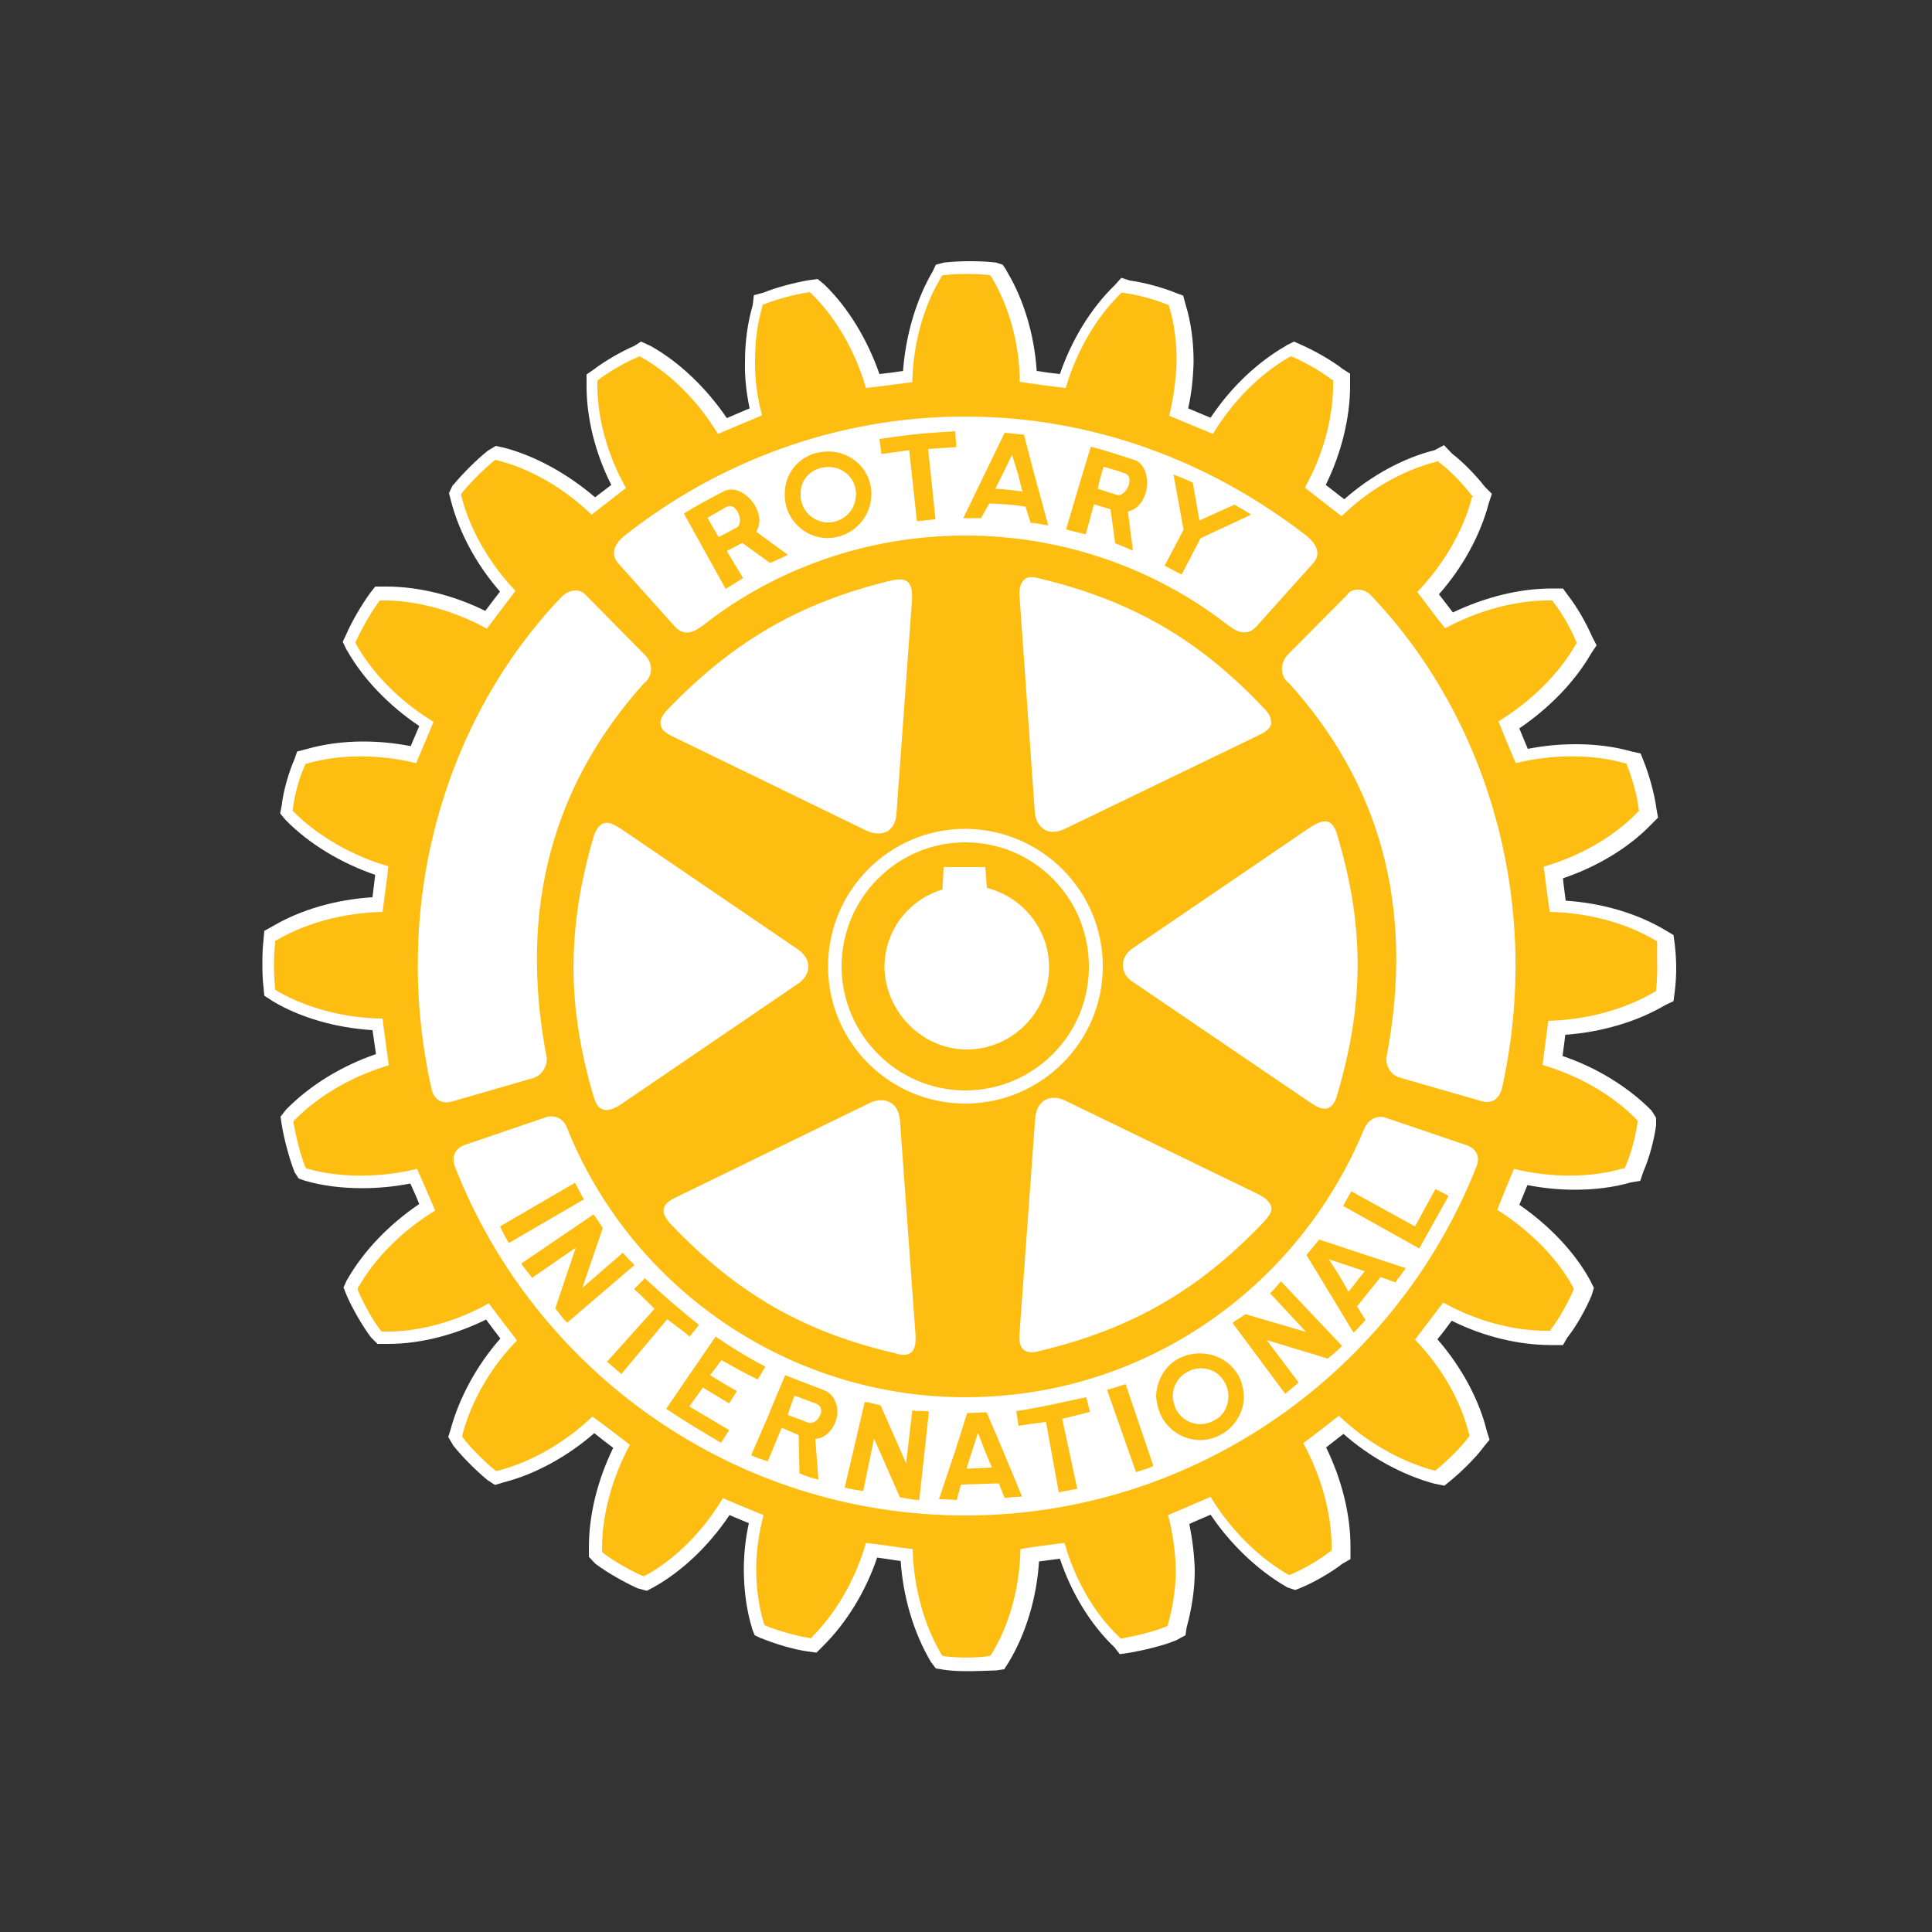 <?xml version="1.0" encoding="utf-8"?>
<!-- Generator: Adobe Illustrator 19.0.0, SVG Export Plug-In . SVG Version: 6.00 Build 0)  -->
<svg version="1.1" id="Layer_1" xmlns="http://www.w3.org/2000/svg" xmlns:xlink="http://www.w3.org/1999/xlink" x="0px" y="0px"
	 viewBox="0 0 500 500" style="enable-background:new 0 0 500 500;" xml:space="preserve">
<rect x="0" y="0" width="500" height="500" fill="#333333" stroke="none"/>
<style type="text/css">
	.st0{fill:#FFFFFF;}
	.st1{fill:#FEBD11;}
</style>
<g id="XMLID_1_">
	<path id="XMLID_3_" class="st0" d="M250.4,432.5c-2.3,0-4.5-0.1-6.3-0.4l-1.9-0.3l-1.3-1.7l-0.1-0.2c-4.3-7.3-7.1-16.6-7.7-25.9
		c-0.6-0.1-1.3-0.2-2-0.3c-1.2-0.2-2.8-0.4-4.1-0.6c-2.9,8.7-8,17-14.1,23l-1.6,1.6l-2.2-0.3c-3.6-0.5-8.4-1.9-12-3.4l-0.1,0
		l-1.7-0.8l-0.7-1.8l0-0.1c-1.4-4.6-2.1-9.9-2.1-15.1c0-3.9,0.4-7.9,1.3-12c-0.5-0.2-4.1-1.7-5-2.1c-5.3,7.9-12.3,14.6-19.7,18.7
		l-1.7,0.9l-2.2-0.6l-0.3-0.1c-3.5-1.6-7.9-4.1-10.8-6.3l-0.2-0.2l-1.5-1.6v-2.4c0-8.4,2.2-17.4,6.3-25.8c-1.5-1.1-3.4-2.6-4.9-3.8
		c-7,6.1-15.4,10.7-23.7,12.8l-2,0.6l-2-1.3l-0.1-0.1c-2.8-2.3-6.4-5.9-8.7-8.8l-0.1-0.2l-1.2-2l0.6-1.9c2.2-8.2,6.8-16.7,12.9-23.6
		c-0.4-0.5-3-3.9-3.7-4.9c-8.1,4-17.1,6.3-25.2,6.3c-0.3,0-0.7,0-1,0h-1.9l-1.5-1.5l-0.2-0.2c-2.1-2.8-4.8-7.4-6.3-10.9l-0.8-2
		l0.9-2l0.1-0.1c4.2-7.4,10.9-14.3,18.6-19.5c-1-2.5-1.8-4.1-2.3-5.3c-4.1,0.8-8.3,1.2-12.5,1.2c-5.2,0-10.1-0.6-14.7-1.9l-1.7-0.6
		l-1.1-1.7l-0.1-0.3c-1.2-3.1-2.6-8.2-3.2-12l-0.3-2l1.4-1.8l0.2-0.2c6-6.1,14.1-11.1,23.1-14.2c-0.2-1.3-0.4-2.9-0.6-4.2
		c-0.1-0.7-0.2-1.4-0.3-2c-9.5-0.6-18.7-3.2-26-7.6l-0.1-0.1l-1.9-1.2l-0.2-2.2c-0.2-1.5-0.3-3.5-0.3-6.1c0-2.6,0.1-4.5,0.3-6.1
		l0.2-2.4l2-1.1c7.4-4.4,16.6-7,26-7.6c0.2-1.8,0.5-4,0.7-5.8c-8.8-3-17.1-8-23.1-14.1l-0.1-0.1l-1.4-1.7l0.4-2
		c0.4-3.7,1.8-8.6,3.3-12l0.7-2l2.3-0.6c4.5-1.3,9.5-2,14.8-2c4.1,0,8.2,0.4,12.3,1.2c0.5-1.3,1.3-3,2.2-5.2
		c-7.9-5.3-14.6-12.3-18.7-19.6l-0.1-0.1l-1-2.1l0.9-1.9c1.4-3.3,4-7.7,6.1-10.6l1.4-1.8h2.3c0.2,0,0.4,0,0.6,0
		c8.3,0,17.3,2.2,25.6,6.3c1.2-1.6,2.7-3.6,3.8-5c-6.2-7.1-10.7-15.5-12.8-23.9l-0.4-1.6l0.9-1.9l0.3-0.3c2.3-2.8,6-6.5,8.9-8.8
		l0.2-0.1l1.8-1.1l1.8,0.4l0.1,0c8.2,2.1,16.7,6.8,23.8,12.9c1.3-1,2.9-2.2,4.2-3.2c-4.1-8.1-6.4-17.2-6.4-25.5v-3.1l1.9-1.3
		c2.7-2.1,7.2-4.7,10.5-6.1l1.7-1.1l2.4,1.1l0.2,0.1c7.3,4.1,14.3,10.8,19.6,18.6c1.2-0.5,5.3-2.3,5.9-2.5
		c-0.9-4.3-1.3-8.3-1.2-12.1c0-5.2,0.7-10.2,2-14.6l0.3-2.6l2.6-0.7c3.1-1.3,8.1-2.6,11.7-3.2l2.2-0.3l1.7,1.4l0.1,0.1
		c6.1,5.9,11.1,14.2,14.2,23.1c1.9-0.2,4.2-0.5,6.1-0.8c0.7-9.3,3.4-18.5,7.7-25.8l0.8-1.7l2.3-0.6l0.3,0c1.8-0.2,4-0.3,6.3-0.3
		c2.3,0,4.5,0.1,6.2,0.3l0.3,0l1.9,0.6l1,1.5l0,0.1c4.5,7.4,7.2,16.7,7.8,25.9c1.8,0.3,4.1,0.6,6,0.8c3.1-9,8.1-17.1,14.2-23
		l1.7-1.9l2.2,0.7c3.7,0.5,8.5,1.8,11.9,3.2l1.9,0.7l0.6,2.2c1.4,4.5,2.1,9.6,2.1,14.9c-0.1,4-0.5,8.1-1.4,12.1
		c1.8,0.7,4,1.7,5.8,2.4c5.2-7.8,12-14.3,19.5-18.6l0.1-0.1l2-1l2,0.9c3.4,1.5,7.8,4,10.6,6.2l1.9,1.2v3.2c0,8.3-2.3,17.5-6.3,25.6
		c1.5,1.1,3.3,2.6,4.8,3.7c6.9-6.1,15.3-10.7,23.4-12.7l2.4-1.3l2.1,2.2c3,2.3,6.5,6,8.5,8.6l1.8,1.8l-0.8,2.4
		c-2.1,8.1-6.7,16.6-12.9,23.6c1.1,1.4,2.5,3.3,3.6,4.7c8.4-4,17.3-6.2,25.6-6.2c0.3,0,0.5,0,0.8,0l2.1,0l1.3,1.8
		c2.3,2.9,4.8,7.3,6.2,10.6l1.2,2.3l-1.4,2.1c-4.2,7.3-10.8,14.1-18.6,19.4c0.7,1.7,1.5,3.7,2.2,5.3c4.1-0.8,8.2-1.2,12.4-1.2
		c5.1,0,10,0.6,14.5,1.9l2.3,0.5l0.9,2.3c1.2,3,2.7,8.1,3.2,12.1l0.4,2.2l-1.6,1.6c-5.8,6.1-14.1,11.1-23,14.1
		c0,0.3,0.1,0.7,0.1,1.1c0.2,1.5,0.4,3.2,0.6,4.7c9.4,0.6,18.6,3.3,25.9,7.7l2,1.2l0.3,2.2c0.2,1.7,0.4,3.8,0.4,6.3
		c0,1.7-0.1,4.1-0.4,6.3l-0.3,2.3l-2.1,1c-7.3,4.3-16.4,7-25.9,7.7c-0.2,1.5-0.4,3.3-0.6,4.6c0,0.3-0.1,0.6-0.1,0.9
		c8.9,3,17.1,8.1,23,14.1l0.2,0.3l1,1.6v1.7l0,0.2c-0.5,3.9-1.9,8.9-3.3,12l-0.8,2.4l-2.4,0.4c-4.5,1.3-9.4,1.9-14.5,1.9
		c-4.1,0-8.2-0.4-12.3-1.2c-0.6,1.4-1.4,3.5-2.1,5.1c8,5.5,14.6,12.6,18.4,19.7l0.9,1.8l-0.6,2l-0.1,0.2c-1.3,3.1-3.8,7.7-6.2,10.7
		l-1.1,1.9h-2.6l-0.5,0c-8.4,0-17.5-2.2-25.7-6.3c-1.1,1.5-2.5,3.4-3.7,4.8c6.2,7.1,10.8,15.6,12.8,23.8l0.7,2.2l-1.4,1.7
		c-2.2,3-6,6.7-8.7,8.9l-1.6,1.3l-2.4-0.5l-0.1,0c-8.2-2.2-16.7-6.8-23.6-12.9c-0.6,0.4-3.7,2.9-4.5,3.5c4.1,8.4,6.3,17.4,6.3,25.6
		v3.3l-2.1,1.2c-2.8,2.2-7.3,4.8-10.7,6.2l-1.5,0.6l-2.1-0.7l-0.3-0.2c-7.4-4.3-14.4-11-19.5-18.6c-0.9,0.4-4.7,2-5.5,2.4
		c0.8,4,1.3,8,1.4,12l0,0.1c0,4.6-0.7,9.6-2.1,14.7l-0.3,2l-2.2,1.2l-0.2,0.1c-3.3,1.4-8.5,2.6-11.9,3.2l-2.7,0.4l-1.4-1.8
		c-6.2-5.9-11.1-14-14.1-22.9c-1.7,0.2-3.8,0.5-5.4,0.7c-0.6,9.4-3.4,18.7-7.8,26l-1.2,1.9l-2.1,0.3
		C254.8,432.4,252.7,432.5,250.4,432.5z"/>
	<path id="XMLID_81_" class="st1" d="M172.7,341.4l-11.9,14.2l-3.7-3.2l12.3-13.7c-1.9-1.8-3.4-3.4-5.3-5.1l2.8-2.8
		c4.7,4.4,8.8,7.9,14,12.1l-2.4,3C176.6,344.3,174.6,342.9,172.7,341.4z M148.8,306.1l-19.4,11.3c0.7,1.4,1.4,2.9,2.3,4.3l19.4-11.3
		C150.2,308.7,149.6,307.7,148.8,306.1z M161.2,324.2l-10.5,9.1l5.3-15.5c-0.9-1.3-1.4-2.3-2.4-3.5L134.9,327
		c0.8,1.3,1.9,2.4,2.8,3.7l11.3-7.8l-5.3,15.7c0.9,1,1.8,2.6,3.1,3.7l17.4-14.9C163.2,326.3,162.1,325.4,161.2,324.2z M186.7,352
		c3.1,1.7,6,3.4,9.4,5l2-3.3c-4.6-2.4-9-5.1-12.9-7.8l-12.8,18.7c4.8,3.2,9.3,5.9,14.2,8.8l2.1-3.3l-10.3-6.1l3.5-4.9l6.8,4.1l2-3.2
		c-2.2-1.2-4.5-2.6-6.9-4.1L186.7,352z M249.8,282.2c-17.6,0-32-14.5-32-32.1c0-17.7,14.4-32.1,32-32.1c17.8,0,32,14.4,32,32.1
		C281.9,267.8,267.5,282.2,249.8,282.2z M250.2,271.6c11.7,0,21.3-9.6,21.3-21.3c0-9.7-6.8-18.2-16.1-20.5c-0.1-1-0.4-5.4-0.4-5.4
		h-10.8c0,0-0.2,4.8-0.3,5.8c-8.9,2.7-15,10.8-15,20.1C229.1,261.9,238.7,271.6,250.2,271.6z M203.1,129c0-0.4,0-0.7,0-1.1
		c-0.1-5.8,4.3-10.6,10.2-11c6.2-0.6,11.7,3.9,12.2,10.1c0,0.3,0,0.7,0,0.9c0,5.8-4.4,10.7-10.3,11.3
		C209.2,139.8,203.7,135.3,203.1,129z M207.2,128.6c0.3,4,3.8,6.9,7.7,6.6c3.8-0.4,6.6-3.4,6.6-7.2c0.1-0.2,0-0.4,0-0.7
		c-0.3-4-3.8-6.8-7.8-6.4c-3.8,0.3-6.7,3.3-6.5,7.1C207.2,128.1,207.2,128.4,207.2,128.6z M253.9,134.1c-1.9,0-2.8,0-4.6,0l5.6-11.6
		L260,112l5,0.5l2.6,10l3.7,13.5c-1.7-0.3-3-0.6-4.6-0.7l-1.3-4.2c-3.3-0.5-6.3-0.7-9.4-0.8L253.9,134.1z M257.6,126.5
		c2.4,0.1,4.7,0.4,7,0.7l-1.2-4.7l-1.5-4.8l-2.3,4.8L257.6,126.5z M235.3,116.5l2,18.4l4.8-0.5l-1.9-18.2l7.3-0.5l-0.3-4.1
		c-8.1,0.5-11.5,0.8-19.6,2l0.5,3.9L235.3,116.5z M236.1,365l-1.6,13.7l-6.6-15c-1.5-0.3-2.5-0.7-4.1-0.9l-5.2,22.2
		c1.6,0.4,3.1,0.6,4.8,0.9l2.8-13.6l6.7,15.2c1.5,0.2,3.2,0.7,5,0.7l2.5-22.9C239,365,237.5,365.3,236.1,365z M366.2,317.4
		l-16.5-9.1l-2.1,3.8l19.7,11l7.6-13.6l-3.4-1.8L366.2,317.4z M341.4,320.8l22.4,7.4c-0.5,0.7-0.9,1.3-1.4,2c-0.4,0.5-0.9,1-1.2,1.7
		l-3.9-1.4l-6.1,7.6l2.2,3.5c-0.9,1-1.9,2.2-3.1,3.3l-8.9-14.7l-3.3-5.4L341.4,320.8z M343.9,325.9l2.7,4.2l2.4,4.2l3.3-4.2l0.9-1.1
		L343.9,325.9z M320.4,355.8c1,1.7,1.4,3.6,1.5,5.6c0,1.6-0.3,3.1-1,4.6c-1,2.1-2.6,4-4.8,5.2c-5.3,3.1-12.1,1.2-15.3-4.2
		c-0.1-0.3-0.3-0.7-0.5-1c-0.6-1.4-1-3-1.1-4.6c0.1-4,2.1-7.7,5.6-9.7C310.4,348.7,317.3,350.5,320.4,355.8z M317.9,361.4
		c0-1.3-0.3-2.6-1-3.7c-1.9-3.5-6.3-4.6-9.7-2.6c-2.4,1.3-3.7,3.8-3.7,6.3c0.1,1.2,0.4,2.5,1,3.6c0.2,0.3,0.4,0.7,0.8,1.1
		c2.2,2.6,6,3.2,8.9,1.5c0.8-0.4,1.5-0.9,2-1.5C317.3,364.8,317.9,363.1,317.9,361.4z M328.7,334.7l9.3,10l-15.7-4.6
		c-1.3,1-2.2,1.3-3.3,2.3l13.6,18.3c1.2-0.9,2.4-2,3.5-2.9l-8.3-11l15.8,4.8c1.1-0.9,2.6-2,3.7-3.3l-15.8-16.7
		C330.7,332.5,329.8,333.7,328.7,334.7z M428.9,250.2c0,2.1-0.1,4.2-0.3,5.9l-0.1,0.5l-0.5,0.2c-7.6,4.5-17.4,7.1-27.3,7.4
		c-0.2,1.2-1.3,10.2-1.5,11.4c9.2,2.7,18.1,7.7,24.3,14.1l0.3,0.4v0.4c-0.5,3.5-1.7,8.2-3.1,11.3l-0.2,0.5l-0.5,0.1
		c-8.6,2.5-18.8,2.4-28.2,0.1c-0.5,1.2-3.9,9.4-4.3,10.6c8.2,5.2,15.5,12.4,19.6,20l0.2,0.4l-0.1,0.4c-1.3,3-3.7,7.4-5.8,10.1
		l-0.2,0.4h-0.5c-8.8,0.1-18.6-2.5-27.2-7.3c-0.8,1-6.5,8.6-7.3,9.6c6.8,7,11.9,15.8,14,24.5l0.1,0.5l-0.3,0.3
		c-2,2.7-5.6,6.2-8.2,8.3l-0.3,0.3l-0.6-0.1c-8.5-2.3-17.4-7.4-24.4-14.1c-1,0.8-8.1,6.3-9.2,7.1c4.5,8.3,7.3,17.9,7.3,26.6
		c0,0.3,0,1.2,0,1.2l-0.5,0.3c-2.6,2.1-7,4.6-10.1,5.9l-0.3,0.1l-0.5-0.2c-7.6-4.4-14.9-11.7-19.9-20c-1.2,0.5-9.8,4.2-11,4.7
		c1.2,4.6,1.9,9.5,2,14.2c0,4.8-0.8,9.7-2,14l-0.1,0.4l-0.5,0.3c-2.9,1.2-7.8,2.4-11.2,3l-0.5,0.1l-0.3-0.4
		c-6.6-6.2-11.6-15.1-14.2-24.4c-1.2,0.1-10.1,1.3-11.4,1.6c-0.2,9.7-2.8,19.6-7.5,27.2l-0.3,0.4l-0.5,0.1c-3.1,0.5-8.1,0.5-11.5,0
		l-0.4-0.1l-0.3-0.4c-4.5-7.6-7.2-17.5-7.4-27.2c-1.3-0.1-10.8-1.5-12.1-1.6c-2.6,9.2-7.6,18-14,24.4L210,424l-0.5-0.1
		c-3.5-0.5-8.1-1.9-11.2-3.1l-0.4-0.2l-0.2-0.4c-1.3-4.3-2-9.2-2-14c0-4.7,0.7-9.5,1.9-14.1c-1.2-0.5-9.4-3.8-10.5-4.4
		c-5,8.4-12.3,15.8-20,20l-0.4,0.2l-0.5-0.1c-3.2-1.4-7.4-3.8-10.1-5.9l-0.3-0.3c0,0,0-0.8,0-0.9c0-8.8,2.7-18.4,7.2-26.8
		c-1-0.8-8.6-6.6-9.7-7.3c-7,6.7-15.8,11.8-24.4,14l-0.4,0.1l-0.5-0.3c-2.6-2.1-6-5.5-8.1-8.2l-0.3-0.5l0.1-0.5
		c2.3-8.7,7.4-17.5,14.1-24.3c-0.8-1-6.5-8.5-7.3-9.6c-8.5,4.8-18.4,7.5-27.2,7.3h-0.5l-0.3-0.3c-2.1-2.7-4.5-7.1-5.8-10.2l-0.2-0.5
		l0.2-0.4c4.4-7.8,11.7-14.9,19.9-19.9c-0.5-1.3-4.1-9.6-4.7-10.8c-9.4,2.3-19.6,2.4-28.2,0l-0.4-0.1l-0.3-0.4
		c-1.2-2.9-2.4-7.8-3-11.2l-0.1-0.5l0.3-0.4c6.3-6.4,15-11.4,24.4-14.2c-0.1-1.3-1.5-10.8-1.6-12.1c-9.8-0.1-19.7-2.7-27.4-7.2
		l-0.4-0.3l0-0.5c-0.2-1.6-0.3-3.7-0.3-5.8c0-2.1,0.1-4.1,0.3-5.8l0-0.5l0.4-0.2c7.7-4.5,17.5-7.1,27.4-7.3
		c0.2-1.3,1.4-10.5,1.5-11.8c-9.3-2.7-18.2-7.8-24.5-14.1l-0.3-0.3l0.1-0.5c0.4-3.5,1.7-8.3,3.1-11.2l0.1-0.4l0.5-0.1
		c8.5-2.5,18.8-2.4,28.2-0.1c0.5-1.1,4-9.5,4.5-10.7c-8.3-5-15.6-12.2-20-20l-0.2-0.5l0.2-0.5c1.4-3.1,3.8-7.3,5.8-10l0.3-0.4h0.5
		c8.9-0.1,18.7,2.6,27.2,7.3c0.8-1,6.6-8.8,7.4-9.8c-6.7-7-11.8-15.8-14-24.5l-0.1-0.4l0.2-0.4c2.2-2.7,5.7-6.2,8.3-8.3l0.4-0.3
		l0.4,0.1c8.8,2.2,17.6,7.4,24.5,14.1c1-0.8,7.9-6.1,8.9-6.9c-4.7-8.3-7.4-17.9-7.4-26.5c0-0.3,0-1.3,0-1.3l0.4-0.3
		c2.6-2,6.9-4.5,10.1-5.8l0.3-0.2l0.5,0.2c7.7,4.3,14.9,11.6,19.9,19.9c1.2-0.5,10.2-4.3,11.4-4.8c-1.2-4.6-1.9-9.4-1.8-14.2
		c0-4.9,0.6-9.6,1.9-14l0.1-0.5l0.5-0.1c2.9-1.2,7.7-2.5,11.1-3l0.5-0.1l0.4,0.3c6.4,6.2,11.5,15.1,14.2,24.5
		c1.3-0.1,10.7-1.3,12-1.5c0.2-9.7,2.8-19.5,7.5-27.2l0.2-0.4l0.5-0.1c3.4-0.4,8.3-0.4,11.6,0l0.4,0.1l0.3,0.4
		c4.6,7.7,7.3,17.5,7.3,27.1c1.4,0.3,10.6,1.5,11.9,1.6c2.8-9.4,7.8-18.2,14.2-24.4l0.3-0.3l0.4,0.1c3.5,0.4,8.2,1.7,11.3,3l0.4,0.1
		l0.2,0.5c1.3,4.3,1.9,9,1.9,13.9c-0.1,4.8-0.8,9.6-1.9,14.3c1.2,0.5,10.1,4.2,11.3,4.7c5-8.3,12.1-15.5,19.8-19.9l0.4-0.2l0.5,0.2
		c3.1,1.3,7.4,3.8,10,5.8l0.4,0.2c0,0,0,1,0,1.2c0,8.8-2.7,18.4-7.3,26.6c1,0.8,8.4,6.5,9.5,7.4c6.9-6.8,15.8-11.9,24.5-14.1
		l0.4-0.2l0.4,0.4c2.6,1.9,6.2,5.6,8.2,8.3l0.4,0.4l-0.2,0.4c-2.2,8.7-7.5,17.5-14.1,24.4c0.8,1.1,6.3,8.4,7.2,9.4
		c8.7-4.7,18.4-7.3,27.3-7.2h0.4l0.3,0.4c2.2,2.8,4.6,7,5.8,10l0.3,0.6l-0.3,0.4c-4.4,7.7-11.7,14.8-20,19.9
		c0.5,1.3,3.9,9.6,4.5,10.8c9.3-2.3,19.6-2.4,28.1,0l0.5,0.1l0.2,0.5c1.2,3,2.6,7.7,3,11.3l0.1,0.4l-0.3,0.3
		c-6.2,6.5-15.1,11.5-24.4,14.2c0.2,1.3,1.3,10.4,1.6,11.7c9.8,0.2,19.6,2.8,27.2,7.3l0.5,0.3l0.1,0.5
		C428.8,246.1,428.9,248.1,428.9,250.2z M160,145.8l14.7,16.4c2.1,2.2,4.3,1.9,7.3-0.4c18.6-14.6,42.4-23.2,67.8-23.2
		c25.4,0,49.3,8.6,68,23.2c2.9,2.2,5.1,2.6,7.3,0.4l14.7-16.4c1.7-1.8,1.7-4.3-1.5-7c-24.7-19.2-55.1-31-88.6-31
		c-33.3,0-64.1,11.8-88.4,31.1C158.3,141.5,158.4,144,160,145.8z M161,214.7c-1.6-1-3.3-2.2-4.8-1.6c-1.1,0.3-2,1.6-2.6,3.5
		c-6.9,23.7-6.9,43.7,0,67.1c0.5,1.5,1,3,2.4,3.4c1.1,0.5,2.8,0,5-1.5l45.5-31c1.7-1.1,2.7-2.8,2.7-4.4c0-1.8-1-3.3-2.7-4.5
		L161,214.7z M171,187.6c0.2,1.7,2.1,2.5,3.7,3.3l49.6,24.1c2,0.9,3.8,0.9,5.3,0.2c1.4-0.9,2.3-2.5,2.4-4.6l4-55
		c0.2-2.7-0.2-4.2-1.1-5c-1-0.9-2.6-0.7-4.1-0.4c-23.8,5.7-41.1,15.8-58.2,33.6C171.3,185.2,170.7,186.5,171,187.6z M171.7,313.3
		c0,0.9,0.6,2.1,1.8,3.4c17.1,18,34.4,28,58.1,33.5c1.5,0.5,3,0.7,4.1-0.1c1.1-0.8,1.4-2.5,1.2-5.1c0-0.1-4-55.1-4-55.1
		c-0.2-2.1-1-3.7-2.4-4.5c-1.5-0.9-3.3-0.9-5.3,0l-49.5,24.1c-1.7,0.8-3.6,1.7-3.9,3.3C171.8,313,171.7,313.2,171.7,313.3z
		 M249.8,285.6c19.6,0,35.6-15.9,35.6-35.5c0-19.6-15.9-35.5-35.6-35.6c-19.6,0-35.5,16-35.5,35.6
		C214.3,269.7,230.2,285.6,249.8,285.6z M264.9,349.3c0.8,0.7,2.2,0.9,4.3,0.3c23.7-5.7,41.1-15.7,58-33.5c1-1.2,2.1-2.4,1.8-3.7
		c-0.3-1.3-1.4-2.4-3.7-3.5l-49.7-24.1c-1.9-0.9-3.7-0.9-5.2-0.1c-1.5,0.9-2.3,2.5-2.5,4.7l-4,55
		C263.8,346.1,263.6,348.2,264.9,349.3z M338.9,285.2c1.5,1,3.2,2.1,4.7,1.6c1-0.3,2-1.5,2.5-3.6c7-23.6,7-43.7,0-67
		c-0.4-1.5-1.1-3-2.3-3.5c-1.2-0.4-2.8,0.1-5,1.6l-45.5,31c-1.8,1.2-2.7,2.8-2.7,4.5c0,1.7,0.9,3.3,2.7,4.4L338.9,285.2z
		 M328.9,186.7c0.1-0.9-0.5-2.1-1.8-3.4c-16.9-17.9-34.3-27.9-58.1-33.6c-1.3-0.3-2.9-0.7-3.9,0.3c-1.1,0.9-1.4,2.5-1.2,5l3.9,55.1
		c0.1,2.1,1.1,3.7,2.5,4.6c1.5,0.9,3.4,0.7,5.3-0.2l49.7-24c1.6-0.8,3.4-1.6,3.7-3.3C328.9,187,329,186.9,328.9,186.7z M116.9,285.1
		l21.1-6.1c2-0.6,3.6-2.7,3.5-5.2c-7.6-39.4,2.1-71.3,25.1-96.9c2.3-1.7,2.6-5.1,0.3-7.4L151.6,154c-1.5-1.7-4.2-1.7-6.5,0.7
		c-29.5,31-44.3,78.6-33.4,127.2C112.2,284.2,114.1,285.9,116.9,285.1z M379.6,296.4l-21.2-7.2c-1.1-0.4-4-0.4-5.5,3.3
		c-17.1,41-56.9,69.1-103.1,69.1c-46.2,0-86.7-28.7-103.1-69.8c-1.2-3.1-4.2-3.1-5.3-2.7l-21.1,7.2c-2.3,0.8-3.7,2.9-2.5,5.8
		c20.7,52.8,72.2,90.1,132,90.1c59.8,0,111.5-37.5,132.3-90.3C383.2,299.2,381.9,297.2,379.6,296.4z M355.1,154.4
		c-2.1-2.5-5.5-2.2-6.5-0.4l-15.3,15.4c-2.2,2.3-2,5.8,0.3,7.4c23.1,25.6,32.8,57.4,25.2,96.9c-0.2,2.6,1.5,4.7,3.5,5.2l21.2,6.1
		c2.8,0.8,4.6-0.9,5.2-3.3C399.5,233.2,384.6,185.5,355.1,154.4z M428.9,250.2c0,2.1-0.1,4.2-0.3,5.9l-0.1,0.5l-0.5,0.2
		c-7.6,4.5-17.4,7.1-27.3,7.4c-0.2,1.2-1.3,10.2-1.5,11.4c9.2,2.7,18.1,7.7,24.3,14.1l0.3,0.4v0.4c-0.5,3.5-1.7,8.2-3.1,11.3
		l-0.2,0.5l-0.5,0.1c-8.6,2.5-18.8,2.4-28.2,0.1c-0.5,1.2-3.9,9.4-4.3,10.6c8.2,5.2,15.5,12.4,19.6,20l0.2,0.4l-0.1,0.4
		c-1.3,3-3.7,7.4-5.8,10.1l-0.2,0.4h-0.5c-8.8,0.1-18.6-2.5-27.2-7.3c-0.8,1-6.5,8.6-7.3,9.6c6.8,7,11.9,15.8,14,24.5l0.1,0.5
		l-0.3,0.3c-2,2.7-5.6,6.2-8.2,8.3l-0.3,0.3l-0.6-0.1c-8.5-2.3-17.4-7.4-24.4-14.1c-1,0.8-8.1,6.3-9.2,7.1
		c4.5,8.3,7.3,17.9,7.3,26.6c0,0.3,0,1.2,0,1.2l-0.5,0.3c-2.6,2.1-7,4.6-10.1,5.9l-0.3,0.1l-0.5-0.2c-7.6-4.4-14.9-11.7-19.9-20
		c-1.2,0.5-9.8,4.2-11,4.7c1.2,4.6,1.9,9.5,2,14.2c0,4.8-0.8,9.7-2,14l-0.1,0.4l-0.5,0.3c-2.9,1.2-7.8,2.4-11.2,3l-0.5,0.1l-0.3-0.4
		c-6.6-6.2-11.6-15.1-14.2-24.4c-1.2,0.1-10.1,1.3-11.4,1.6c-0.2,9.7-2.8,19.6-7.5,27.2l-0.3,0.4l-0.5,0.1c-3.1,0.5-8.1,0.5-11.5,0
		l-0.4-0.1l-0.3-0.4c-4.5-7.6-7.2-17.5-7.4-27.2c-1.3-0.1-10.8-1.5-12.1-1.6c-2.6,9.2-7.6,18-14,24.4L210,424l-0.5-0.1
		c-3.5-0.5-8.1-1.9-11.2-3.1l-0.4-0.2l-0.2-0.4c-1.3-4.3-2-9.2-2-14c0-4.7,0.7-9.5,1.9-14.1c-1.2-0.5-9.4-3.8-10.5-4.4
		c-5,8.4-12.3,15.8-20,20l-0.4,0.2l-0.5-0.1c-3.2-1.4-7.4-3.8-10.1-5.9l-0.3-0.3c0,0,0-0.8,0-0.9c0-8.8,2.7-18.4,7.2-26.8
		c-1-0.8-8.6-6.6-9.7-7.3c-7,6.7-15.8,11.8-24.4,14l-0.4,0.1l-0.5-0.3c-2.6-2.1-6-5.5-8.1-8.2l-0.3-0.5l0.1-0.5
		c2.3-8.7,7.4-17.5,14.1-24.3c-0.8-1-6.5-8.5-7.3-9.6c-8.5,4.8-18.4,7.5-27.2,7.3h-0.5l-0.3-0.3c-2.1-2.7-4.5-7.1-5.8-10.2l-0.2-0.5
		l0.2-0.4c4.4-7.8,11.7-14.9,19.9-19.9c-0.5-1.3-4.1-9.6-4.7-10.8c-9.4,2.3-19.6,2.4-28.2,0l-0.4-0.1l-0.3-0.4
		c-1.2-2.9-2.4-7.8-3-11.2l-0.1-0.5l0.3-0.4c6.3-6.4,15-11.4,24.4-14.2c-0.1-1.3-1.5-10.8-1.6-12.1c-9.8-0.1-19.7-2.7-27.4-7.2
		l-0.4-0.3l0-0.5c-0.2-1.6-0.3-3.7-0.3-5.8c0-2.1,0.1-4.1,0.3-5.8l0-0.5l0.4-0.2c7.7-4.5,17.5-7.1,27.4-7.3
		c0.2-1.3,1.4-10.5,1.5-11.8c-9.3-2.7-18.2-7.8-24.5-14.1l-0.3-0.3l0.1-0.5c0.4-3.5,1.7-8.3,3.1-11.2l0.1-0.4l0.5-0.1
		c8.5-2.5,18.8-2.4,28.2-0.1c0.5-1.1,4-9.5,4.5-10.7c-8.3-5-15.6-12.2-20-20l-0.2-0.5l0.2-0.5c1.4-3.1,3.8-7.3,5.8-10l0.3-0.4h0.5
		c8.9-0.1,18.7,2.6,27.2,7.3c0.8-1,6.6-8.8,7.4-9.8c-6.7-7-11.8-15.8-14-24.5l-0.1-0.4l0.2-0.4c2.2-2.7,5.7-6.2,8.3-8.3l0.4-0.3
		l0.4,0.1c8.8,2.2,17.6,7.4,24.5,14.1c1-0.8,7.9-6.1,8.9-6.9c-4.7-8.3-7.4-17.9-7.4-26.5c0-0.3,0-1.3,0-1.3l0.4-0.3
		c2.6-2,6.9-4.5,10.1-5.8l0.3-0.2l0.5,0.2c7.7,4.3,14.9,11.6,19.9,19.9c1.2-0.5,10.2-4.3,11.4-4.8c-1.2-4.6-1.9-9.4-1.8-14.2
		c0-4.9,0.6-9.6,1.9-14l0.1-0.5l0.5-0.1c2.9-1.2,7.7-2.5,11.1-3l0.5-0.1l0.4,0.3c6.4,6.2,11.5,15.1,14.2,24.5
		c1.3-0.1,10.7-1.3,12-1.5c0.2-9.7,2.8-19.5,7.5-27.2l0.2-0.4l0.5-0.1c3.4-0.4,8.3-0.4,11.6,0l0.4,0.1l0.3,0.4
		c4.6,7.7,7.3,17.5,7.3,27.1c1.4,0.3,10.6,1.5,11.9,1.6c2.8-9.4,7.8-18.2,14.2-24.4l0.3-0.3l0.4,0.1c3.5,0.4,8.2,1.7,11.3,3l0.4,0.1
		l0.2,0.5c1.3,4.3,1.9,9,1.9,13.9c-0.1,4.8-0.8,9.6-1.9,14.3c1.2,0.5,10.1,4.2,11.3,4.7c5-8.3,12.1-15.5,19.8-19.9l0.4-0.2l0.5,0.2
		c3.1,1.3,7.4,3.8,10,5.8l0.4,0.2c0,0,0,1,0,1.2c0,8.8-2.7,18.4-7.3,26.6c1,0.8,8.4,6.5,9.5,7.4c6.9-6.8,15.8-11.9,24.5-14.1
		l0.4-0.2l0.4,0.4c2.6,1.9,6.2,5.6,8.2,8.3l0.4,0.4l-0.2,0.4c-2.2,8.7-7.5,17.5-14.1,24.4c0.8,1.1,6.3,8.4,7.2,9.4
		c8.7-4.7,18.4-7.3,27.3-7.2h0.4l0.3,0.4c2.2,2.8,4.6,7,5.8,10l0.3,0.6l-0.3,0.4c-4.4,7.7-11.7,14.8-20,19.9
		c0.5,1.3,3.9,9.6,4.5,10.8c9.3-2.3,19.6-2.4,28.1,0l0.5,0.1l0.2,0.5c1.2,3,2.6,7.7,3,11.3l0.1,0.4l-0.3,0.3
		c-6.2,6.5-15.1,11.5-24.4,14.2c0.2,1.3,1.3,10.4,1.6,11.7c9.8,0.2,19.6,2.8,27.2,7.3l0.5,0.3l0.1,0.5
		C428.8,246.1,428.9,248.1,428.9,250.2z M160,145.8l14.7,16.4c2.1,2.2,4.3,1.9,7.3-0.4c18.6-14.6,42.4-23.2,67.8-23.2
		c25.4,0,49.3,8.6,68,23.2c2.9,2.2,5.1,2.6,7.3,0.4l14.7-16.4c1.7-1.8,1.7-4.3-1.5-7c-24.7-19.2-55.1-31-88.6-31
		c-33.3,0-64.1,11.8-88.4,31.1C158.3,141.5,158.4,144,160,145.8z M161,214.7c-1.6-1-3.3-2.2-4.8-1.6c-1.1,0.3-2,1.6-2.6,3.5
		c-6.9,23.7-6.9,43.7,0,67.1c0.5,1.5,1,3,2.4,3.4c1.1,0.5,2.8,0,5-1.5l45.5-31c1.7-1.1,2.7-2.8,2.7-4.4c0-1.8-1-3.3-2.7-4.5
		L161,214.7z M171,187.6c0.2,1.7,2.1,2.5,3.7,3.3l49.6,24.1c2,0.9,3.8,0.9,5.3,0.2c1.4-0.9,2.3-2.5,2.4-4.6l4-55
		c0.2-2.7-0.2-4.2-1.1-5c-1-0.9-2.6-0.7-4.1-0.4c-23.8,5.7-41.1,15.8-58.2,33.6C171.3,185.2,170.7,186.5,171,187.6z M171.7,313.3
		c0,0.9,0.6,2.1,1.8,3.4c17.1,18,34.4,28,58.1,33.5c1.5,0.5,3,0.7,4.1-0.1c1.1-0.8,1.4-2.5,1.2-5.1c0-0.1-4-55.1-4-55.1
		c-0.2-2.1-1-3.7-2.4-4.5c-1.5-0.9-3.3-0.9-5.3,0l-49.5,24.1c-1.7,0.8-3.6,1.7-3.9,3.3C171.8,313,171.7,313.2,171.7,313.3z
		 M249.8,285.6c19.6,0,35.6-15.9,35.6-35.5c0-19.6-15.9-35.5-35.6-35.6c-19.6,0-35.5,16-35.5,35.6
		C214.3,269.7,230.2,285.6,249.8,285.6z M264.9,349.3c0.8,0.7,2.2,0.9,4.3,0.3c23.7-5.7,41.1-15.7,58-33.5c1-1.2,2.1-2.4,1.8-3.7
		c-0.3-1.3-1.4-2.4-3.7-3.5l-49.7-24.1c-1.9-0.9-3.7-0.9-5.2-0.1c-1.5,0.9-2.3,2.5-2.5,4.7l-4,55
		C263.8,346.1,263.6,348.2,264.9,349.3z M338.9,285.2c1.5,1,3.2,2.1,4.7,1.6c1-0.3,2-1.5,2.5-3.6c7-23.6,7-43.7,0-67
		c-0.4-1.5-1.1-3-2.3-3.5c-1.2-0.4-2.8,0.1-5,1.6l-45.5,31c-1.8,1.2-2.7,2.8-2.7,4.5c0,1.7,0.9,3.3,2.7,4.4L338.9,285.2z
		 M328.9,186.7c0.1-0.9-0.5-2.1-1.8-3.4c-16.9-17.9-34.3-27.9-58.1-33.6c-1.3-0.3-2.9-0.7-3.9,0.3c-1.1,0.9-1.4,2.5-1.2,5l3.9,55.1
		c0.1,2.1,1.1,3.7,2.5,4.6c1.5,0.9,3.4,0.7,5.3-0.2l49.7-24c1.6-0.8,3.4-1.6,3.7-3.3C328.9,187,329,186.9,328.9,186.7z M116.9,285.1
		l21.1-6.1c2-0.6,3.6-2.7,3.5-5.2c-7.6-39.4,2.1-71.3,25.1-96.9c2.3-1.7,2.6-5.1,0.3-7.4L151.6,154c-1.5-1.7-4.2-1.7-6.5,0.7
		c-29.5,31-44.3,78.6-33.4,127.2C112.2,284.2,114.1,285.9,116.9,285.1z M379.6,296.4l-21.2-7.2c-1.1-0.4-4-0.4-5.5,3.3
		c-17.1,41-56.9,69.1-103.1,69.1c-46.2,0-86.7-28.7-103.1-69.8c-1.2-3.1-4.2-3.1-5.3-2.7l-21.1,7.2c-2.3,0.8-3.7,2.9-2.5,5.8
		c20.7,52.8,72.2,90.1,132,90.1c59.8,0,111.5-37.5,132.3-90.3C383.2,299.2,381.9,297.2,379.6,296.4z M355.1,154.4
		c-2.1-2.5-5.5-2.2-6.5-0.4l-15.3,15.4c-2.2,2.3-2,5.8,0.3,7.4c23.1,25.6,32.8,57.4,25.2,96.9c-0.2,2.6,1.5,4.7,3.5,5.2l21.2,6.1
		c2.8,0.8,4.6-0.9,5.2-3.3C399.5,233.2,384.6,185.5,355.1,154.4z M428.9,250.2c0,2.1-0.1,4.2-0.3,5.9l-0.1,0.5l-0.5,0.2
		c-7.6,4.5-17.4,7.1-27.3,7.4c-0.2,1.2-1.3,10.2-1.5,11.4c9.2,2.7,18.1,7.7,24.3,14.1l0.3,0.4v0.4c-0.5,3.5-1.7,8.2-3.1,11.3
		l-0.2,0.5l-0.5,0.1c-8.6,2.5-18.8,2.4-28.2,0.1c-0.5,1.2-3.9,9.4-4.3,10.6c8.2,5.2,15.5,12.4,19.6,20l0.2,0.4l-0.1,0.4
		c-1.3,3-3.7,7.4-5.8,10.1l-0.2,0.4h-0.5c-8.8,0.1-18.6-2.5-27.2-7.3c-0.8,1-6.5,8.6-7.3,9.6c6.8,7,11.9,15.8,14,24.5l0.1,0.5
		l-0.3,0.3c-2,2.7-5.6,6.2-8.2,8.3l-0.3,0.3l-0.6-0.1c-8.5-2.3-17.4-7.4-24.4-14.1c-1,0.8-8.1,6.3-9.2,7.1
		c4.5,8.3,7.3,17.9,7.3,26.6c0,0.3,0,1.2,0,1.2l-0.5,0.3c-2.6,2.1-7,4.6-10.1,5.9l-0.3,0.1l-0.5-0.2c-7.6-4.4-14.9-11.7-19.9-20
		c-1.2,0.5-9.8,4.2-11,4.7c1.2,4.6,1.9,9.5,2,14.2c0,4.8-0.8,9.7-2,14l-0.1,0.4l-0.5,0.3c-2.9,1.2-7.8,2.4-11.2,3l-0.5,0.1l-0.3-0.4
		c-6.6-6.2-11.6-15.1-14.2-24.4c-1.2,0.1-10.1,1.3-11.4,1.6c-0.2,9.7-2.8,19.6-7.5,27.2l-0.3,0.4l-0.5,0.1c-3.1,0.5-8.1,0.5-11.5,0
		l-0.4-0.1l-0.3-0.4c-4.5-7.6-7.2-17.5-7.4-27.2c-1.3-0.1-10.8-1.5-12.1-1.6c-2.6,9.2-7.6,18-14,24.4L210,424l-0.5-0.1
		c-3.5-0.5-8.1-1.9-11.2-3.1l-0.4-0.2l-0.2-0.4c-1.3-4.3-2-9.2-2-14c0-4.7,0.7-9.5,1.9-14.1c-1.2-0.5-9.4-3.8-10.5-4.4
		c-5,8.4-12.3,15.8-20,20l-0.4,0.2l-0.5-0.1c-3.2-1.4-7.4-3.8-10.1-5.9l-0.3-0.3c0,0,0-0.8,0-0.9c0-8.8,2.7-18.4,7.2-26.8
		c-1-0.8-8.6-6.6-9.7-7.3c-7,6.7-15.8,11.8-24.4,14l-0.4,0.1l-0.5-0.3c-2.6-2.1-6-5.5-8.1-8.2l-0.3-0.5l0.1-0.5
		c2.3-8.7,7.4-17.5,14.1-24.3c-0.8-1-6.5-8.5-7.3-9.6c-8.5,4.8-18.4,7.5-27.2,7.3h-0.5l-0.3-0.3c-2.1-2.7-4.5-7.1-5.8-10.2l-0.2-0.5
		l0.2-0.4c4.4-7.8,11.7-14.9,19.9-19.9c-0.5-1.3-4.1-9.6-4.7-10.8c-9.4,2.3-19.6,2.4-28.2,0l-0.4-0.1l-0.3-0.4
		c-1.2-2.9-2.4-7.8-3-11.2l-0.1-0.5l0.3-0.4c6.3-6.4,15-11.4,24.4-14.2c-0.1-1.3-1.5-10.8-1.6-12.1c-9.8-0.1-19.7-2.7-27.4-7.2
		l-0.4-0.3l0-0.5c-0.2-1.6-0.3-3.7-0.3-5.8c0-2.1,0.1-4.1,0.3-5.8l0-0.5l0.4-0.2c7.7-4.5,17.5-7.1,27.4-7.3
		c0.2-1.3,1.4-10.5,1.5-11.8c-9.3-2.7-18.2-7.8-24.5-14.1l-0.3-0.3l0.1-0.5c0.4-3.5,1.7-8.3,3.1-11.2l0.1-0.4l0.5-0.1
		c8.5-2.5,18.8-2.4,28.2-0.1c0.5-1.1,4-9.5,4.5-10.7c-8.3-5-15.6-12.2-20-20l-0.2-0.5l0.2-0.5c1.4-3.1,3.8-7.3,5.8-10l0.3-0.4h0.5
		c8.9-0.1,18.7,2.6,27.2,7.3c0.8-1,6.6-8.8,7.4-9.8c-6.7-7-11.8-15.8-14-24.5l-0.1-0.4l0.2-0.4c2.2-2.7,5.7-6.2,8.3-8.3l0.4-0.3
		l0.4,0.1c8.8,2.2,17.6,7.4,24.5,14.1c1-0.8,7.9-6.1,8.9-6.9c-4.7-8.3-7.4-17.9-7.4-26.5c0-0.3,0-1.3,0-1.3l0.4-0.3
		c2.6-2,6.9-4.5,10.1-5.8l0.3-0.2l0.5,0.2c7.7,4.3,14.9,11.6,19.9,19.9c1.2-0.5,10.2-4.3,11.4-4.8c-1.2-4.6-1.9-9.4-1.8-14.2
		c0-4.9,0.6-9.6,1.9-14l0.1-0.5l0.5-0.1c2.9-1.2,7.7-2.5,11.1-3l0.5-0.1l0.4,0.3c6.4,6.2,11.5,15.1,14.2,24.5
		c1.3-0.1,10.7-1.3,12-1.5c0.2-9.7,2.8-19.5,7.5-27.2l0.2-0.4l0.5-0.1c3.4-0.4,8.3-0.4,11.6,0l0.4,0.1l0.3,0.4
		c4.6,7.7,7.3,17.5,7.3,27.1c1.4,0.3,10.6,1.5,11.9,1.6c2.8-9.4,7.8-18.2,14.2-24.4l0.3-0.3l0.4,0.1c3.5,0.4,8.2,1.7,11.3,3l0.4,0.1
		l0.2,0.5c1.3,4.3,1.9,9,1.9,13.9c-0.1,4.8-0.8,9.6-1.9,14.3c1.2,0.5,10.1,4.2,11.3,4.7c5-8.3,12.1-15.5,19.8-19.9l0.4-0.2l0.5,0.2
		c3.1,1.3,7.4,3.8,10,5.8l0.4,0.2c0,0,0,1,0,1.2c0,8.8-2.7,18.4-7.3,26.6c1,0.8,8.4,6.5,9.5,7.4c6.9-6.8,15.8-11.9,24.5-14.1
		l0.4-0.2l0.4,0.4c2.6,1.9,6.2,5.6,8.2,8.3l0.4,0.4l-0.2,0.4c-2.2,8.7-7.5,17.5-14.1,24.4c0.8,1.1,6.3,8.4,7.2,9.4
		c8.7-4.7,18.4-7.3,27.3-7.2h0.4l0.3,0.4c2.2,2.8,4.6,7,5.8,10l0.3,0.6l-0.3,0.4c-4.4,7.7-11.7,14.8-20,19.9
		c0.5,1.3,3.9,9.6,4.5,10.8c9.3-2.3,19.6-2.4,28.1,0l0.5,0.1l0.2,0.5c1.2,3,2.6,7.7,3,11.3l0.1,0.4l-0.3,0.3
		c-6.2,6.5-15.1,11.5-24.4,14.2c0.2,1.3,1.3,10.4,1.6,11.7c9.8,0.2,19.6,2.8,27.2,7.3l0.5,0.3l0.1,0.5
		C428.8,246.1,428.9,248.1,428.9,250.2z M160,145.8l14.7,16.4c2.1,2.2,4.3,1.9,7.3-0.4c18.6-14.6,42.4-23.2,67.8-23.2
		c25.4,0,49.3,8.6,68,23.2c2.9,2.2,5.1,2.6,7.3,0.4l14.7-16.4c1.7-1.8,1.7-4.3-1.5-7c-24.7-19.2-55.1-31-88.6-31
		c-33.3,0-64.1,11.8-88.4,31.1C158.3,141.5,158.4,144,160,145.8z M161,214.7c-1.6-1-3.3-2.2-4.8-1.6c-1.1,0.3-2,1.6-2.6,3.5
		c-6.9,23.7-6.9,43.7,0,67.1c0.5,1.5,1,3,2.4,3.4c1.1,0.5,2.8,0,5-1.5l45.5-31c1.7-1.1,2.7-2.8,2.7-4.4c0-1.8-1-3.3-2.7-4.5
		L161,214.7z M171,187.6c0.2,1.7,2.1,2.5,3.7,3.3l49.6,24.1c2,0.9,3.8,0.9,5.3,0.2c1.4-0.9,2.3-2.5,2.4-4.6l4-55
		c0.2-2.7-0.2-4.2-1.1-5c-1-0.9-2.6-0.7-4.1-0.4c-23.8,5.7-41.1,15.8-58.2,33.6C171.3,185.2,170.7,186.5,171,187.6z M171.7,313.3
		c0,0.9,0.6,2.1,1.8,3.4c17.1,18,34.4,28,58.1,33.5c1.5,0.5,3,0.7,4.1-0.1c1.1-0.8,1.4-2.5,1.2-5.1c0-0.1-4-55.1-4-55.1
		c-0.2-2.1-1-3.7-2.4-4.5c-1.5-0.9-3.3-0.9-5.3,0l-49.5,24.1c-1.7,0.8-3.6,1.7-3.9,3.3C171.8,313,171.7,313.2,171.7,313.3z
		 M249.8,285.6c19.6,0,35.6-15.9,35.6-35.5c0-19.6-15.9-35.5-35.6-35.6c-19.6,0-35.5,16-35.5,35.6
		C214.3,269.7,230.2,285.6,249.8,285.6z M264.9,349.3c0.8,0.7,2.2,0.9,4.3,0.3c23.7-5.7,41.1-15.7,58-33.5c1-1.2,2.1-2.4,1.8-3.7
		c-0.3-1.3-1.4-2.4-3.7-3.5l-49.7-24.1c-1.9-0.9-3.7-0.9-5.2-0.1c-1.5,0.9-2.3,2.5-2.5,4.7l-4,55
		C263.8,346.1,263.6,348.2,264.9,349.3z M338.9,285.2c1.5,1,3.2,2.1,4.7,1.6c1-0.3,2-1.5,2.5-3.6c7-23.6,7-43.7,0-67
		c-0.4-1.5-1.1-3-2.3-3.5c-1.2-0.4-2.8,0.1-5,1.6l-45.5,31c-1.8,1.2-2.7,2.8-2.7,4.5c0,1.7,0.9,3.3,2.7,4.4L338.9,285.2z
		 M328.9,186.7c0.1-0.9-0.5-2.1-1.8-3.4c-16.9-17.9-34.3-27.9-58.1-33.6c-1.3-0.3-2.9-0.7-3.9,0.3c-1.1,0.9-1.4,2.5-1.2,5l3.9,55.1
		c0.1,2.1,1.1,3.7,2.5,4.6c1.5,0.9,3.4,0.7,5.3-0.2l49.7-24c1.6-0.8,3.4-1.6,3.7-3.3C328.9,187,329,186.9,328.9,186.7z M116.9,285.1
		l21.1-6.1c2-0.6,3.6-2.7,3.5-5.2c-7.6-39.4,2.1-71.3,25.1-96.9c2.3-1.7,2.6-5.1,0.3-7.4L151.6,154c-1.5-1.7-4.2-1.7-6.5,0.7
		c-29.5,31-44.3,78.6-33.4,127.2C112.2,284.2,114.1,285.9,116.9,285.1z M379.6,296.4l-21.2-7.2c-1.1-0.4-4-0.4-5.5,3.3
		c-17.1,41-56.9,69.1-103.1,69.1c-46.2,0-86.7-28.7-103.1-69.8c-1.2-3.1-4.2-3.1-5.3-2.7l-21.1,7.2c-2.3,0.8-3.7,2.9-2.5,5.8
		c20.7,52.8,72.2,90.1,132,90.1c59.8,0,111.5-37.5,132.3-90.3C383.2,299.2,381.9,297.2,379.6,296.4z M355.1,154.4
		c-2.1-2.5-5.5-2.2-6.5-0.4l-15.3,15.4c-2.2,2.3-2,5.8,0.3,7.4c23.1,25.6,32.8,57.4,25.2,96.9c-0.2,2.6,1.5,4.7,3.5,5.2l21.2,6.1
		c2.8,0.8,4.6-0.9,5.2-3.3C399.5,233.2,384.6,185.5,355.1,154.4z M428.9,250.2c0,2.1-0.1,4.2-0.3,5.9l-0.1,0.5l-0.5,0.2
		c-7.6,4.5-17.4,7.1-27.3,7.4c-0.2,1.2-1.3,10.2-1.5,11.4c9.2,2.7,18.1,7.7,24.3,14.1l0.3,0.4v0.4c-0.5,3.5-1.7,8.2-3.1,11.3
		l-0.2,0.5l-0.5,0.1c-8.6,2.5-18.8,2.4-28.2,0.1c-0.5,1.2-3.9,9.4-4.3,10.6c8.2,5.2,15.5,12.4,19.6,20l0.2,0.4l-0.1,0.4
		c-1.3,3-3.7,7.4-5.8,10.1l-0.2,0.4h-0.5c-8.8,0.1-18.6-2.5-27.2-7.3c-0.8,1-6.5,8.6-7.3,9.6c6.8,7,11.9,15.8,14,24.5l0.1,0.5
		l-0.3,0.3c-2,2.7-5.6,6.2-8.2,8.3l-0.3,0.3l-0.6-0.1c-8.5-2.3-17.4-7.4-24.4-14.1c-1,0.8-8.1,6.3-9.2,7.1
		c4.5,8.3,7.3,17.9,7.3,26.6c0,0.3,0,1.2,0,1.2l-0.5,0.3c-2.6,2.1-7,4.6-10.1,5.9l-0.3,0.1l-0.5-0.2c-7.6-4.4-14.9-11.7-19.9-20
		c-1.2,0.5-9.8,4.2-11,4.7c1.2,4.6,1.9,9.5,2,14.2c0,4.8-0.8,9.7-2,14l-0.1,0.4l-0.5,0.3c-2.9,1.2-7.8,2.4-11.2,3l-0.5,0.1l-0.3-0.4
		c-6.6-6.2-11.6-15.1-14.2-24.4c-1.2,0.1-10.1,1.3-11.4,1.6c-0.2,9.7-2.8,19.6-7.5,27.2l-0.3,0.4l-0.5,0.1c-3.1,0.5-8.1,0.5-11.5,0
		l-0.4-0.1l-0.3-0.4c-4.5-7.6-7.2-17.5-7.4-27.2c-1.3-0.1-10.8-1.5-12.1-1.6c-2.6,9.2-7.6,18-14,24.4L210,424l-0.5-0.1
		c-3.5-0.5-8.1-1.9-11.2-3.1l-0.4-0.2l-0.2-0.4c-1.3-4.3-2-9.2-2-14c0-4.7,0.7-9.5,1.9-14.1c-1.2-0.5-9.4-3.8-10.5-4.4
		c-5,8.4-12.3,15.8-20,20l-0.4,0.2l-0.5-0.1c-3.2-1.4-7.4-3.8-10.1-5.9l-0.3-0.3c0,0,0-0.8,0-0.9c0-8.8,2.7-18.4,7.2-26.8
		c-1-0.8-8.6-6.6-9.7-7.3c-7,6.7-15.8,11.8-24.4,14l-0.4,0.1l-0.5-0.3c-2.6-2.1-6-5.5-8.1-8.2l-0.3-0.5l0.1-0.5
		c2.3-8.7,7.4-17.5,14.1-24.3c-0.8-1-6.5-8.5-7.3-9.6c-8.5,4.8-18.4,7.5-27.2,7.3h-0.5l-0.3-0.3c-2.1-2.7-4.5-7.1-5.8-10.2l-0.2-0.5
		l0.2-0.4c4.4-7.8,11.7-14.9,19.9-19.9c-0.5-1.3-4.1-9.6-4.7-10.8c-9.4,2.3-19.6,2.4-28.2,0l-0.4-0.1l-0.3-0.4
		c-1.2-2.9-2.4-7.8-3-11.2l-0.1-0.5l0.3-0.4c6.3-6.4,15-11.4,24.4-14.2c-0.1-1.3-1.5-10.8-1.6-12.1c-9.8-0.1-19.7-2.7-27.4-7.2
		l-0.4-0.3l0-0.5c-0.2-1.6-0.3-3.7-0.3-5.8c0-2.1,0.1-4.1,0.3-5.8l0-0.5l0.4-0.2c7.7-4.5,17.5-7.1,27.4-7.3
		c0.2-1.3,1.4-10.5,1.5-11.8c-9.3-2.7-18.2-7.8-24.5-14.1l-0.3-0.3l0.1-0.5c0.4-3.5,1.7-8.3,3.1-11.2l0.1-0.4l0.5-0.1
		c8.5-2.5,18.8-2.4,28.2-0.1c0.5-1.1,4-9.5,4.5-10.7c-8.3-5-15.6-12.2-20-20l-0.2-0.5l0.2-0.5c1.4-3.1,3.8-7.3,5.8-10l0.3-0.4h0.5
		c8.9-0.1,18.7,2.6,27.2,7.3c0.8-1,6.6-8.8,7.4-9.8c-6.7-7-11.8-15.8-14-24.5l-0.1-0.4l0.2-0.4c2.2-2.7,5.7-6.2,8.3-8.3l0.4-0.3
		l0.4,0.1c8.8,2.2,17.6,7.4,24.5,14.1c1-0.8,7.9-6.1,8.9-6.9c-4.7-8.3-7.4-17.9-7.4-26.5c0-0.3,0-1.3,0-1.3l0.4-0.3
		c2.6-2,6.9-4.5,10.1-5.8l0.3-0.2l0.5,0.2c7.7,4.3,14.9,11.6,19.9,19.9c1.2-0.5,10.2-4.3,11.4-4.8c-1.2-4.6-1.9-9.4-1.8-14.2
		c0-4.9,0.6-9.6,1.9-14l0.1-0.5l0.5-0.1c2.9-1.2,7.7-2.5,11.1-3l0.5-0.1l0.4,0.3c6.4,6.2,11.5,15.1,14.2,24.5
		c1.3-0.1,10.7-1.3,12-1.5c0.2-9.7,2.8-19.5,7.5-27.2l0.2-0.4l0.5-0.1c3.4-0.4,8.3-0.4,11.6,0l0.4,0.1l0.3,0.4
		c4.6,7.7,7.3,17.5,7.3,27.1c1.4,0.3,10.6,1.5,11.9,1.6c2.8-9.4,7.8-18.2,14.2-24.4l0.3-0.3l0.4,0.1c3.5,0.4,8.2,1.7,11.3,3l0.4,0.1
		l0.2,0.5c1.3,4.3,1.9,9,1.9,13.9c-0.1,4.8-0.8,9.6-1.9,14.3c1.2,0.5,10.1,4.2,11.3,4.7c5-8.3,12.1-15.5,19.8-19.9l0.4-0.2l0.5,0.2
		c3.1,1.3,7.4,3.8,10,5.8l0.4,0.2c0,0,0,1,0,1.2c0,8.8-2.7,18.4-7.3,26.6c1,0.8,8.4,6.5,9.5,7.4c6.9-6.8,15.8-11.9,24.5-14.1
		l0.4-0.2l0.4,0.4c2.6,1.9,6.2,5.6,8.2,8.3l0.4,0.4l-0.2,0.4c-2.2,8.7-7.5,17.5-14.1,24.4c0.8,1.1,6.3,8.4,7.2,9.4
		c8.7-4.7,18.4-7.3,27.3-7.2h0.4l0.3,0.4c2.2,2.8,4.6,7,5.8,10l0.3,0.6l-0.3,0.4c-4.4,7.7-11.7,14.8-20,19.9
		c0.5,1.3,3.9,9.6,4.5,10.8c9.3-2.3,19.6-2.4,28.1,0l0.5,0.1l0.2,0.5c1.2,3,2.6,7.7,3,11.3l0.1,0.4l-0.3,0.3
		c-6.2,6.5-15.1,11.5-24.4,14.2c0.2,1.3,1.3,10.4,1.6,11.7c9.8,0.2,19.6,2.8,27.2,7.3l0.5,0.3l0.1,0.5
		C428.8,246.1,428.9,248.1,428.9,250.2z M160,145.8l14.7,16.4c2.1,2.2,4.3,1.9,7.3-0.4c18.6-14.6,42.4-23.2,67.8-23.2
		c25.4,0,49.3,8.6,68,23.2c2.9,2.2,5.1,2.6,7.3,0.4l14.7-16.4c1.7-1.8,1.7-4.3-1.5-7c-24.7-19.2-55.1-31-88.6-31
		c-33.3,0-64.1,11.8-88.4,31.1C158.3,141.5,158.4,144,160,145.8z M161,214.7c-1.6-1-3.3-2.2-4.8-1.6c-1.1,0.3-2,1.6-2.6,3.5
		c-6.9,23.7-6.9,43.7,0,67.1c0.5,1.5,1,3,2.4,3.4c1.1,0.5,2.8,0,5-1.5l45.5-31c1.7-1.1,2.7-2.8,2.7-4.4c0-1.8-1-3.3-2.7-4.5
		L161,214.7z M171,187.6c0.2,1.7,2.1,2.5,3.7,3.3l49.6,24.1c2,0.9,3.8,0.9,5.3,0.2c1.4-0.9,2.3-2.5,2.4-4.6l4-55
		c0.2-2.7-0.2-4.2-1.1-5c-1-0.9-2.6-0.7-4.1-0.4c-23.8,5.7-41.1,15.8-58.2,33.6C171.3,185.2,170.7,186.5,171,187.6z M171.7,313.3
		c0,0.9,0.6,2.1,1.8,3.4c17.1,18,34.4,28,58.1,33.5c1.5,0.5,3,0.7,4.1-0.1c1.1-0.8,1.4-2.5,1.2-5.1c0-0.1-4-55.1-4-55.1
		c-0.2-2.1-1-3.7-2.4-4.5c-1.5-0.9-3.3-0.9-5.3,0l-49.5,24.1c-1.7,0.8-3.6,1.7-3.9,3.3C171.8,313,171.7,313.2,171.7,313.3z
		 M249.8,285.6c19.6,0,35.6-15.9,35.6-35.5c0-19.6-15.9-35.5-35.6-35.6c-19.6,0-35.5,16-35.5,35.6
		C214.3,269.7,230.2,285.6,249.8,285.6z M264.9,349.3c0.8,0.7,2.2,0.9,4.3,0.3c23.7-5.7,41.1-15.7,58-33.5c1-1.2,2.1-2.4,1.8-3.7
		c-0.3-1.3-1.4-2.4-3.7-3.5l-49.7-24.1c-1.9-0.9-3.7-0.9-5.2-0.1c-1.5,0.9-2.3,2.5-2.5,4.7l-4,55
		C263.8,346.1,263.6,348.2,264.9,349.3z M338.9,285.2c1.5,1,3.2,2.1,4.7,1.6c1-0.3,2-1.5,2.5-3.6c7-23.6,7-43.7,0-67
		c-0.4-1.5-1.1-3-2.3-3.5c-1.2-0.4-2.8,0.1-5,1.6l-45.5,31c-1.8,1.2-2.7,2.8-2.7,4.5c0,1.7,0.9,3.3,2.7,4.4L338.9,285.2z
		 M328.9,186.7c0.1-0.9-0.5-2.1-1.8-3.4c-16.9-17.9-34.3-27.9-58.1-33.6c-1.3-0.3-2.9-0.7-3.9,0.3c-1.1,0.9-1.4,2.5-1.2,5l3.9,55.1
		c0.1,2.1,1.1,3.7,2.5,4.6c1.5,0.9,3.4,0.7,5.3-0.2l49.7-24c1.6-0.8,3.4-1.6,3.7-3.3C328.9,187,329,186.9,328.9,186.7z M116.9,285.1
		l21.1-6.1c2-0.6,3.6-2.7,3.5-5.2c-7.6-39.4,2.1-71.3,25.1-96.9c2.3-1.7,2.6-5.1,0.3-7.4L151.6,154c-1.5-1.7-4.2-1.7-6.5,0.7
		c-29.5,31-44.3,78.6-33.4,127.2C112.2,284.2,114.1,285.9,116.9,285.1z M379.6,296.4l-21.2-7.2c-1.1-0.4-4-0.4-5.5,3.3
		c-17.1,41-56.9,69.1-103.1,69.1c-46.2,0-86.7-28.7-103.1-69.8c-1.2-3.1-4.2-3.1-5.3-2.7l-21.1,7.2c-2.3,0.8-3.7,2.9-2.5,5.8
		c20.7,52.8,72.2,90.1,132,90.1c59.8,0,111.5-37.5,132.3-90.3C383.2,299.2,381.9,297.2,379.6,296.4z M355.1,154.4
		c-2.1-2.5-5.5-2.2-6.5-0.4l-15.3,15.4c-2.2,2.3-2,5.8,0.3,7.4c23.1,25.6,32.8,57.4,25.2,96.9c-0.2,2.6,1.5,4.7,3.5,5.2l21.2,6.1
		c2.8,0.8,4.6-0.9,5.2-3.3C399.5,233.2,384.6,185.5,355.1,154.4z M305.8,148.7l4.9-9.4l13.1-6.1c-1.4-1-2.9-1.7-4.3-2.6l-9.1,4.1
		l-1.7-9.8c-1.9-0.9-3-1.3-5-2.1l2.6,14.3l-4.9,9.3L305.8,148.7z M281.1,361.6c-6.6,1.4-11.6,2.6-18.1,3.6l0.6,3.8
		c2.4-0.4,4.6-0.7,7.1-1l3.3,18.2l4.8-0.9l-3.9-18.1c2.5-0.6,4.8-1.2,7.2-1.8L281.1,361.6z M216.7,364.8c0,0.5,0,0.9,0,1.2
		c-0.4,3-2.4,6.1-5.7,6.4l0.8,10.5c-1.5-0.3-3.3-0.9-4.9-1.6l-0.2-9.9l-4.4-1.9l-3.6,8.7c-1.5-0.5-2.9-0.9-4.3-1.6l4.6-10.6l0.5-1.3
		l3.7-8.8l10.1,3.9C215.5,360.7,216.5,362.7,216.7,364.8z M212.5,364.8c-0.1-0.6-0.4-1.1-1.2-1.5l-5.7-2.1l-1.3,3.6l-0.4,1.3l0,0.1
		l5.1,1.9c1.4,0.6,2.8-0.6,3.3-2C212.5,365.7,212.6,365.3,212.5,364.8z M281,138.3c-1.8-0.5-3.1-0.7-5.1-1.3l3.7-12.5l2.7-8.9
		c3.9,1,7.5,2.2,11.2,3.4c2.1,0.6,3.2,3,3.4,5.5c0.1,3.4-1.6,7.1-5,7.9l1.3,10.1c-1.6-0.7-2.8-1.2-4.6-1.9l-1.2-8.8l-4.3-1.3
		L281,138.3z M284.1,126.5l5,1.6c1.4,0.4,3.2-1.8,3.2-3.7c0-0.9-0.3-1.7-1.5-2c-1.9-0.7-3.1-1-5.2-1.6l-1,3.5L284.1,126.5z
		 M259.6,375.5l4.9,11.8c-1.6,0.1-3.1,0.2-4.5,0.4l-1.5-3.8l-9.8,0.3l-1.1,4c-1.6-0.1-3-0.2-4.6-0.2l4.2-12.5l3-9.5l0.1-0.3l5-0.2
		l0.3,0.6L259.6,375.5z M256.7,379.8l-1.8-4.3l-1.8-4.7l-1.5,4.7l-1.5,4.6L256.7,379.8z M286.5,359.7l7.5,21.3
		c1.5-0.5,3-0.9,4.5-1.6l-7.2-21.2C289.2,358.9,288.3,359.2,286.5,359.7z M178.2,135.1l-1.2-2.2c3.3-2.1,6.8-3.9,10.2-5.7
		c4-2.2,9.7,3.1,9.3,8c-0.1,0.8-0.3,1.6-0.8,2.4l8.2,6c-1.5,0.7-2.7,1.3-4.6,2.1l-7.2-5.2l-4,2.1l4.2,7c-1.6,1-2.6,1.7-4.5,2.8
		L178.2,135.1z M183.1,134l0.6,1.1l2.3,3.9l4.7-2.5c0.4-0.2,0.7-0.8,0.8-1.5c0.1-2.1-1.5-5-3.7-3.7C186.1,132.3,185,132.9,183.1,134
		z"/>
</g>
</svg>
